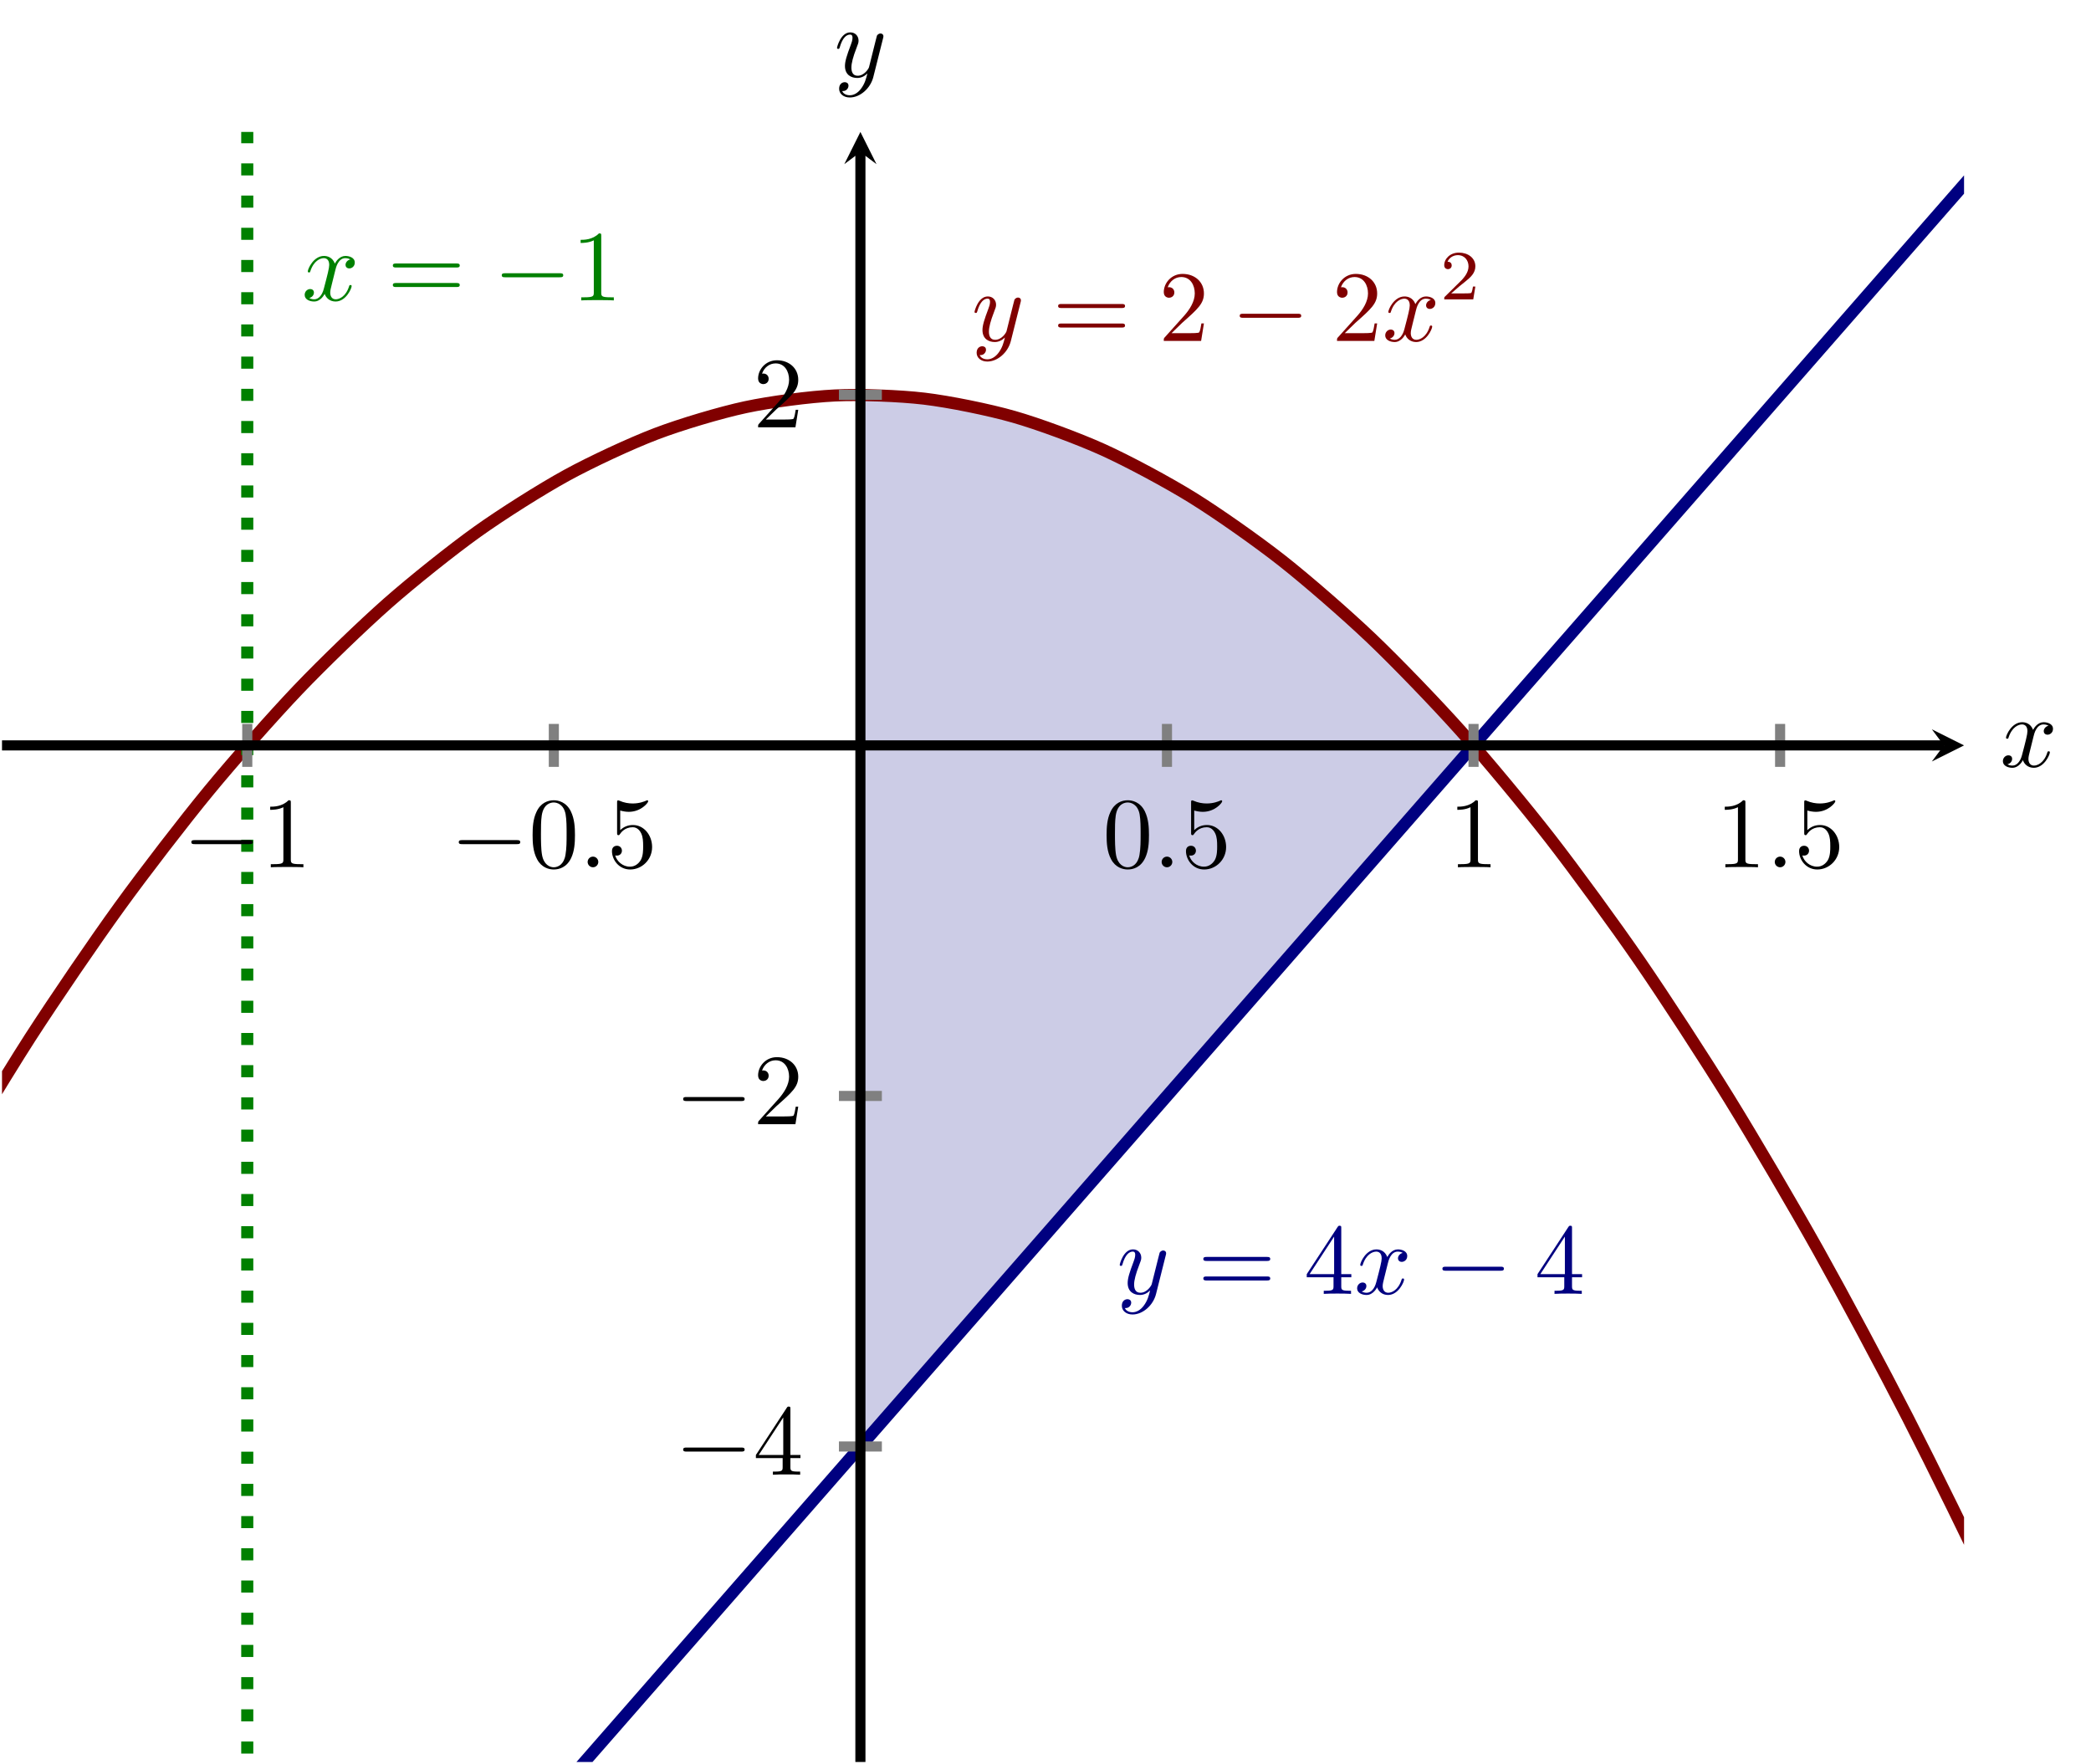 <?xml version="1.0" encoding="UTF-8" standalone="no"?>
<!DOCTYPE svg PUBLIC "-//W3C//DTD SVG 1.1//EN" "http://www.w3.org/Graphics/SVG/1.1/DTD/svg11.dtd">
<svg xmlns="http://www.w3.org/2000/svg" xmlns:xlink="http://www.w3.org/1999/xlink" version="1.1" width="207.043pt" height="174.66pt" viewBox="0 0 207.043 174.66">
<clipPath id="cp0">
<path transform="matrix(1,0,0,-1,.199,174.461)" d="M 0 0 L 194.274 0 L 194.274 161.396 L 0 161.396 Z "/>
</clipPath>
<g clip-path="url(#cp0)">
<path transform="matrix(1,0,0,-1,.199,174.461)" d="M 84.995 31.238 L 87.524 34.13 L 90.054 37.023 L 92.584 39.915 L 95.113 42.807 L 97.643 45.7 L 100.172 48.592 L 102.702 51.484 L 105.231 54.377 L 107.761 57.269 L 110.291 60.162 L 112.82 63.054 L 115.35 65.946 L 117.879 68.839 L 120.409 71.731 L 122.938 74.623 L 125.468 77.516 L 127.998 80.408 L 130.527 83.3 L 133.057 86.193 L 135.586 89.085 L 138.116 91.977 L 140.645 94.87 L 143.175 97.762 L 145.705 100.655 L 145.705 100.657 L 143.175 103.489 L 140.645 106.2 L 138.116 108.791 L 135.586 111.262 L 133.057 113.612 L 130.527 115.841 L 127.998 117.95 L 125.468 119.939 L 122.938 121.807 L 120.409 123.554 L 117.879 125.181 L 115.35 126.688 L 112.82 128.073 L 110.291 129.339 L 107.761 130.484 L 105.231 131.508 L 102.702 132.412 L 100.172 133.195 L 97.643 133.858 L 95.113 134.4 L 92.584 134.822 L 90.054 135.123 L 87.524 135.304 L 84.995 135.365 Z " fill="#cccce6"/>
</g>
<clipPath id="cp1">
<path transform="matrix(1,0,0,-1,.199,174.461)" d="M 0 0 L 194.274 0 L 194.274 161.396 L 0 161.396 Z "/>
</clipPath>
<g clip-path="url(#cp1)">
<path transform="matrix(1,0,0,-1,.199,174.461)" stroke-width="1.196" stroke-linecap="butt" stroke-miterlimit="10" stroke-linejoin="miter" fill="none" stroke="#000080" d="M -6.071 -72.889 C -6.071 -72.889 .326 -65.574 2.783 -62.765 C 5.239 -59.956 9.179 -55.451 11.636 -52.642 C 14.093 -49.833 18.033 -45.328 20.49 -42.518 C 22.947 -39.709 26.887 -35.204 29.343 -32.395 C 31.8 -29.586 35.74 -25.081 38.197 -22.272 C 40.654 -19.462 44.594 -14.957 47.051 -12.148 C 49.507 -9.339 53.447 -4.834 55.904 -2.025 C 58.361 .784 62.301 5.289 64.758 8.099 C 67.215 10.908 71.155 15.413 73.611 18.222 C 76.068 21.031 80.008 25.536 82.465 28.345 C 84.922 31.154 88.862 35.66 91.319 38.469 C 93.775 41.278 97.715 45.783 100.172 48.592 C 102.629 51.401 106.569 55.906 109.026 58.715 C 111.483 61.525 115.423 66.03 117.879 68.839 C 120.336 71.648 124.276 76.153 126.733 78.962 C 129.19 81.771 133.13 86.276 135.587 89.086 C 138.044 91.895 141.983 96.4 144.44 99.209 C 146.897 102.018 150.837 106.523 153.294 109.332 C 155.751 112.142 159.691 116.647 162.148 119.456 C 164.604 122.265 168.544 126.77 171.001 129.579 C 173.458 132.388 177.398 136.893 179.855 139.703 C 182.312 142.512 186.252 147.017 188.708 149.826 C 191.165 152.635 195.105 157.14 197.562 159.949 C 200.019 162.759 206.416 170.073 206.416 170.073 "/>
<path transform="matrix(1,0,0,-1,.199,174.461)" stroke-width="1.196" stroke-linecap="butt" stroke-miterlimit="10" stroke-linejoin="miter" fill="none" stroke="#800000" d="M -6.071 57.27 C -6.071 57.27 .326 67.912 2.783 71.716 C 5.239 75.521 9.179 81.293 11.636 84.687 C 14.093 88.082 18.033 93.197 20.49 96.181 C 22.947 99.166 26.887 103.624 29.343 106.199 C 31.8 108.774 35.74 112.576 38.197 114.741 C 40.654 116.906 44.594 120.051 47.051 121.806 C 49.507 123.562 53.447 126.049 55.904 127.395 C 58.361 128.741 62.301 130.572 64.758 131.508 C 67.215 132.444 71.155 133.618 73.611 134.144 C 76.068 134.671 80.008 135.187 82.465 135.304 C 84.922 135.421 88.862 135.281 91.319 134.988 C 93.775 134.695 97.715 133.898 100.172 133.195 C 102.629 132.493 106.569 131.038 109.026 129.926 C 111.483 128.814 115.423 126.703 117.879 125.181 C 120.336 123.659 124.276 120.891 126.733 118.959 C 129.19 117.028 133.13 113.602 135.587 111.261 C 138.044 108.92 141.983 104.838 144.44 102.087 C 146.897 99.337 150.837 94.597 153.294 91.437 C 155.751 88.276 159.691 82.88 162.148 79.31 C 164.604 75.74 168.544 69.686 171.001 65.706 C 173.458 61.727 177.398 55.016 179.855 50.627 C 182.312 46.238 186.252 38.87 188.708 34.071 C 191.165 29.272 195.105 21.248 197.562 16.039 C 200.019 10.83 206.416 -3.47 206.416 -3.47 "/>
<path transform="matrix(1,0,0,-1,.199,174.461)" stroke-width="1.196" stroke-linecap="butt" stroke-dasharray="1.196,1.993" stroke-miterlimit="10" stroke-linejoin="miter" fill="none" stroke="#008000" d="M 24.284 -107.597 L 24.284 308.909 "/>
<symbol id="font_2_3">
<path d="M .457 .586 C .461 .6 .461 .602 .461 .609 C .461 .627 .447 .636 .432 .636 C .422 .636 .406 .63 .397 .615 C .395 .61 .387 .579 .383 .561 C .376 .535 .369 .508 .363 .481 L .318 .301 C .314 .286 .271 .216 .205 .216 C .154 .216 .143 .26 .143 .297 C .143 .343 .16 .405 .194 .493 C .21 .534 .214 .545 .214 .565 C .214 .61 .182 .647 .132 .647 C .037 .647 0 .502 0 .493 C 0 .483 .01 .483 .012 .483 C .022 .483 .023 .485 .028 .501 C .055 .595 .095 .625 .129 .625 C .137 .625 .154 .625 .154 .593 C .154 .568 .144 .542 .137 .523 C .097 .417 .079 .36 .079 .313 C .079 .224 .142 .194 .201 .194 C .24 .194 .274 .211 .302 .239 C .289 .187 .277 .138 .237 .085 C .211 .051 .173 .022 .127 .022 C .113 .022 .068 .025 .051 .064 C .067 .064 .08 .064 .094 .076 C .104 .085 .114 .098 .114 .117 C .114 .148 .087 .152 .077 .152 C .054 .152 .021 .136 .021 .087 C .021 .037 .065 0 .127 0 C .23 0 .333 .091 .361 .204 L .457 .586 Z "/>
</symbol>
<use xlink:href="#font_2_3" transform="matrix(9.963,0,0,-9.963,110.871,130.153)" fill="#000080"/>
<symbol id="font_3_6">
<path d="M .631 .194 C .646 .194 .665 .194 .665 .214 C .665 .234 .646 .234 .632 .234 L .033 .234 C .019 .234 0 .234 0 .214 C 0 .194 .019 .194 .034 .194 L .631 .194 M .632 0 C .646 0 .665 0 .665 .02 C .665 .04 .646 .04 .631 .04 L .034 .04 C .019 .04 0 .04 0 .02 C 0 0 .019 0 .033 0 L .632 0 Z "/>
</symbol>
<symbol id="font_3_4">
<path d="M .266 .165 L .266 .078 C .266 .042 .264 .031 .19 .031 L .169 .031 L .169 0 C .21 .003 .262 .003 .304 .003 C .346 .003 .399 .003 .44 0 L .44 .031 L .419 .031 C .345 .031 .343 .042 .343 .078 L .343 .165 L .443 .165 L .443 .196 L .343 .196 L .343 .651 C .343 .671 .343 .677 .327 .677 C .318 .677 .315 .677 .307 .665 L 0 .196 L 0 .165 L .266 .165 M .272 .196 L .028 .196 L .272 .569 L .272 .196 Z "/>
</symbol>
<use xlink:href="#font_3_6" transform="matrix(9.963,0,0,-9.963,119.149,126.786)" fill="#000080"/>
<use xlink:href="#font_3_4" transform="matrix(9.963,0,0,-9.963,129.39,128.111)" fill="#000080"/>
<symbol id="font_2_2">
<path d="M .305 .313 C .311 .339 .334 .431 .404 .431 C .409 .431 .433 .431 .454 .418 C .426 .413 .406 .388 .406 .364 C .406 .348 .417 .329 .444 .329 C .466 .329 .498 .347 .498 .387 C .498 .439 .439 .453 .405 .453 C .347 .453 .312 .4 .3 .377 C .275 .443 .221 .453 .192 .453 C .088 .453 .031 .324 .031 .299 C .031 .289 .041 .289 .043 .289 C .051 .289 .054 .291 .056 .3 C .09 .406 .156 .431 .19 .431 C .209 .431 .244 .422 .244 .364 C .244 .333 .227 .266 .19 .126 C .174 .064 .139 .022 .095 .022 C .089 .022 .066 .022 .045 .035 C .07 .04 .092 .061 .092 .089 C .092 .116 .07 .124 .055 .124 C .025 .124 0 .098 0 .066 C 0 .02 .05 0 .094 0 C .16 0 .196 .07 .199 .076 C .211 .039 .247 0 .307 0 C .41 0 .467 .129 .467 .154 C .467 .164 .458 .164 .455 .164 C .446 .164 .444 .16 .442 .153 C .409 .046 .341 .022 .309 .022 C .27 .022 .254 .054 .254 .088 C .254 .11 .26 .132 .271 .176 L .305 .313 Z "/>
</symbol>
<use xlink:href="#font_2_2" transform="matrix(9.963,0,0,-9.963,134.377,128.221)" fill="#000080"/>
<symbol id="font_4_1">
<path d="M .576 0 C .593 0 .611 0 .611 .02 C .611 .04 .593 .04 .576 .04 L .035 .04 C .018 .04 0 .04 0 .02 C 0 0 .018 0 .035 0 L .576 0 Z "/>
</symbol>
<use xlink:href="#font_4_1" transform="matrix(9.963,0,0,-9.963,142.823,125.82)" fill="#000080"/>
<use xlink:href="#font_3_4" transform="matrix(9.963,0,0,-9.963,152.238,128.111)" fill="#000080"/>
<use xlink:href="#font_2_3" transform="matrix(9.963,0,0,-9.963,96.494,35.798)" fill="#800000"/>
<symbol id="font_3_3">
<path d="M .077 .077 L .183 .18 C .339 .318 .399 .372 .399 .472 C .399 .586 .309 .666 .187 .666 C .074 .666 0 .574 0 .485 C 0 .429 .05 .429 .053 .429 C .07 .429 .105 .441 .105 .482 C .105 .508 .087 .534 .052 .534 C .044 .534 .042 .534 .039 .533 C .062 .598 .116 .635 .174 .635 C .265 .635 .308 .554 .308 .472 C .308 .392 .258 .313 .203 .251 L .011 .037 C 0 .026 0 .024 0 0 L .371 0 L .399 .174 L .374 .174 C .369 .144 .362 .1 .352 .085 C .345 .077 .279 .077 .257 .077 L .077 .077 Z "/>
</symbol>
<use xlink:href="#font_3_6" transform="matrix(9.963,0,0,-9.963,104.772,32.431)" fill="#800000"/>
<use xlink:href="#font_3_3" transform="matrix(9.963,0,0,-9.963,115.233,33.756)" fill="#800000"/>
<use xlink:href="#font_4_1" transform="matrix(9.963,0,0,-9.963,122.753,31.465)" fill="#800000"/>
<use xlink:href="#font_3_3" transform="matrix(9.963,0,0,-9.963,132.386,33.756)" fill="#800000"/>
<use xlink:href="#font_2_2" transform="matrix(9.963,0,0,-9.963,137.159,33.866)" fill="#800000"/>
<symbol id="font_5_1">
<path d="M .442 .182 L .408 .182 C .405 .16 .395 .101 .382 .091 C .374 .085 .297 .085 .283 .085 L .099 .085 C .204 .178 .239 .206 .299 .253 C .373 .312 .442 .374 .442 .469 C .442 .59 .336 .664 .208 .664 C .084 .664 0 .577 0 .485 C 0 .434 .043 .429 .053 .429 C .077 .429 .106 .446 .106 .482 C .106 .5 .099 .535 .047 .535 C .078 .606 .146 .628 .193 .628 C .293 .628 .345 .55 .345 .469 C .345 .382 .283 .313 .251 .277 L .01 .039 C 0 .03 0 .028 0 0 L .412 0 L .442 .182 Z "/>
</symbol>
<use xlink:href="#font_5_1" transform="matrix(6.974,0,0,-6.974,143.002,29.643)" fill="#800000"/>
<use xlink:href="#font_2_2" transform="matrix(9.963,0,0,-9.963,30.167,29.855)" fill="#008000"/>
<use xlink:href="#font_3_6" transform="matrix(9.963,0,0,-9.963,38.897,28.42)" fill="#008000"/>
<use xlink:href="#font_4_1" transform="matrix(9.963,0,0,-9.963,49.682,27.454)" fill="#008000"/>
<symbol id="font_3_2">
<path d="M .205 .64 C .205 .664 .205 .666 .182 .666 C .12 .602 .032 .602 0 .602 L 0 .571 C .02 .571 .079 .571 .131 .597 L .131 .079 C .131 .043 .128 .031 .038 .031 L .006 .031 L .006 0 C .041 .003 .128 .003 .168 .003 C .208 .003 .295 .003 .33 0 L .33 .031 L .298 .031 C .208 .031 .205 .042 .205 .079 L .205 .64 Z "/>
</symbol>
<use xlink:href="#font_3_2" transform="matrix(9.963,0,0,-9.963,57.491,29.745)" fill="#008000"/>
</g>
<use xlink:href="#font_4_1" transform="matrix(9.963,0,0,-9.963,18.945,83.582)"/>
<use xlink:href="#font_3_2" transform="matrix(9.963,0,0,-9.963,26.754,85.873)"/>
<use xlink:href="#font_4_1" transform="matrix(9.963,0,0,-9.963,45.426,83.582)"/>
<symbol id="font_3_1">
<path d="M .421 .342 C .421 .422 .416 .502 .381 .576 C .335 .672 .253 .688 .211 .688 C .151 .688 .078 .662 .037 .569 C .005 .5 0 .422 0 .342 C 0 .267 .004 .177 .045 .101 C .088 .02 .161 0 .21 0 C .264 0 .34 .021 .384 .116 C .416 .185 .421 .263 .421 .342 M .21 .022 C .171 .022 .112 .047 .094 .143 C .083 .203 .083 .295 .083 .354 C .083 .418 .083 .484 .091 .538 C .11 .657 .185 .666 .21 .666 C .243 .666 .309 .648 .328 .549 C .338 .493 .338 .417 .338 .354 C .338 .279 .338 .211 .327 .147 C .312 .052 .255 .022 .21 .022 Z "/>
</symbol>
<use xlink:href="#font_3_1" transform="matrix(9.963,0,0,-9.963,52.736,86.092)"/>
<symbol id="font_2_1">
<path d="M .106 .053 C .106 .082 .082 .106 .053 .106 C .024 .106 0 .082 0 .053 C 0 .024 .024 0 .053 0 C .082 0 .106 .024 .106 .053 Z "/>
</symbol>
<use xlink:href="#font_2_1" transform="matrix(9.963,0,0,-9.963,58.186,85.873)"/>
<symbol id="font_3_5">
<path d="M .399 .223 C .399 .342 .317 .442 .209 .442 C .161 .442 .118 .426 .082 .391 L .082 .586 C .102 .58 .135 .573 .167 .573 C .29 .573 .36 .664 .36 .677 C .36 .683 .357 .688 .35 .688 C .349 .688 .347 .688 .342 .685 C .322 .676 .273 .656 .206 .656 C .166 .656 .12 .663 .073 .684 C .065 .687 .063 .687 .061 .687 C .051 .687 .051 .679 .051 .663 L .051 .367 C .051 .349 .051 .341 .065 .341 C .072 .341 .074 .344 .078 .35 C .089 .366 .126 .42 .207 .42 C .259 .42 .284 .374 .292 .356 C .308 .319 .31 .28 .31 .23 C .31 .195 .31 .135 .286 .093 C .262 .054 .225 .028 .179 .028 C .106 .028 .049 .081 .032 .14 C .035 .139 .038 .138 .049 .138 C .082 .138 .099 .163 .099 .187 C .099 .211 .082 .236 .049 .236 C .035 .236 0 .229 0 .183 C 0 .097 .069 0 .181 0 C .297 0 .399 .096 .399 .223 Z "/>
</symbol>
<use xlink:href="#font_3_5" transform="matrix(9.963,0,0,-9.963,60.594,86.092)"/>
<use xlink:href="#font_3_1" transform="matrix(9.963,0,0,-9.963,109.572,86.092)"/>
<use xlink:href="#font_2_1" transform="matrix(9.963,0,0,-9.963,115.021,85.873)"/>
<use xlink:href="#font_3_5" transform="matrix(9.963,0,0,-9.963,117.43,86.092)"/>
<use xlink:href="#font_3_2" transform="matrix(9.963,0,0,-9.963,144.299,85.873)"/>
<use xlink:href="#font_3_2" transform="matrix(9.963,0,0,-9.963,170.78,85.873)"/>
<use xlink:href="#font_2_1" transform="matrix(9.963,0,0,-9.963,175.731,85.873)"/>
<use xlink:href="#font_3_5" transform="matrix(9.963,0,0,-9.963,178.139,86.092)"/>
<use xlink:href="#font_4_1" transform="matrix(9.963,0,0,-9.963,67.644,143.727)"/>
<use xlink:href="#font_3_4" transform="matrix(9.963,0,0,-9.963,74.845,146.018)"/>
<use xlink:href="#font_4_1" transform="matrix(9.963,0,0,-9.963,67.644,109.019)"/>
<use xlink:href="#font_3_3" transform="matrix(9.963,0,0,-9.963,75.064,111.31)"/>
<use xlink:href="#font_3_3" transform="matrix(9.963,0,0,-9.963,75.064,42.308)"/>
<use xlink:href="#font_2_2" transform="matrix(9.963,0,0,-9.963,198.318,76.023)"/>
<use xlink:href="#font_2_3" transform="matrix(9.963,0,0,-9.963,82.878,9.652)"/>
<path transform="matrix(1,0,0,-1,.199,174.461)" stroke-width="1" stroke-linecap="butt" stroke-miterlimit="10" stroke-linejoin="miter" fill="none" stroke="#808080" d="M 24.284 98.53 L 24.284 102.782 M 54.64 98.53 L 54.64 102.782 M 115.35 98.53 L 115.35 102.782 M 145.705 98.53 L 145.705 102.782 M 176.061 98.53 L 176.061 102.782 "/>
<path transform="matrix(1,0,0,-1,.199,174.461)" stroke-width="1" stroke-linecap="butt" stroke-miterlimit="10" stroke-linejoin="miter" fill="none" stroke="#808080" d="M 82.869 31.238 L 87.121 31.238 M 82.869 65.947 L 87.121 65.947 M 82.869 135.365 L 87.121 135.365 "/>
<path transform="matrix(1,0,0,-1,.199,174.461)" stroke-width="1" stroke-linecap="butt" stroke-miterlimit="10" stroke-linejoin="miter" fill="none" stroke="#000000" d="M 0 100.656 L 192.281 100.656 "/>
<path transform="matrix(1,0,0,-1,192.48,73.805)" d="M 1.993 0 L -1.196 1.594 L 0 0 L -1.196 -1.594 "/>
<path transform="matrix(1,0,0,-1,.199,174.461)" stroke-width="1" stroke-linecap="butt" stroke-miterlimit="10" stroke-linejoin="miter" fill="none" stroke="#000000" d="M 84.995 0 L 84.995 159.404 "/>
<path transform="matrix(0,-1,-1,-0,85.194,15.057)" d="M 1.993 0 L -1.196 1.594 L 0 0 L -1.196 -1.594 "/>
</svg>
